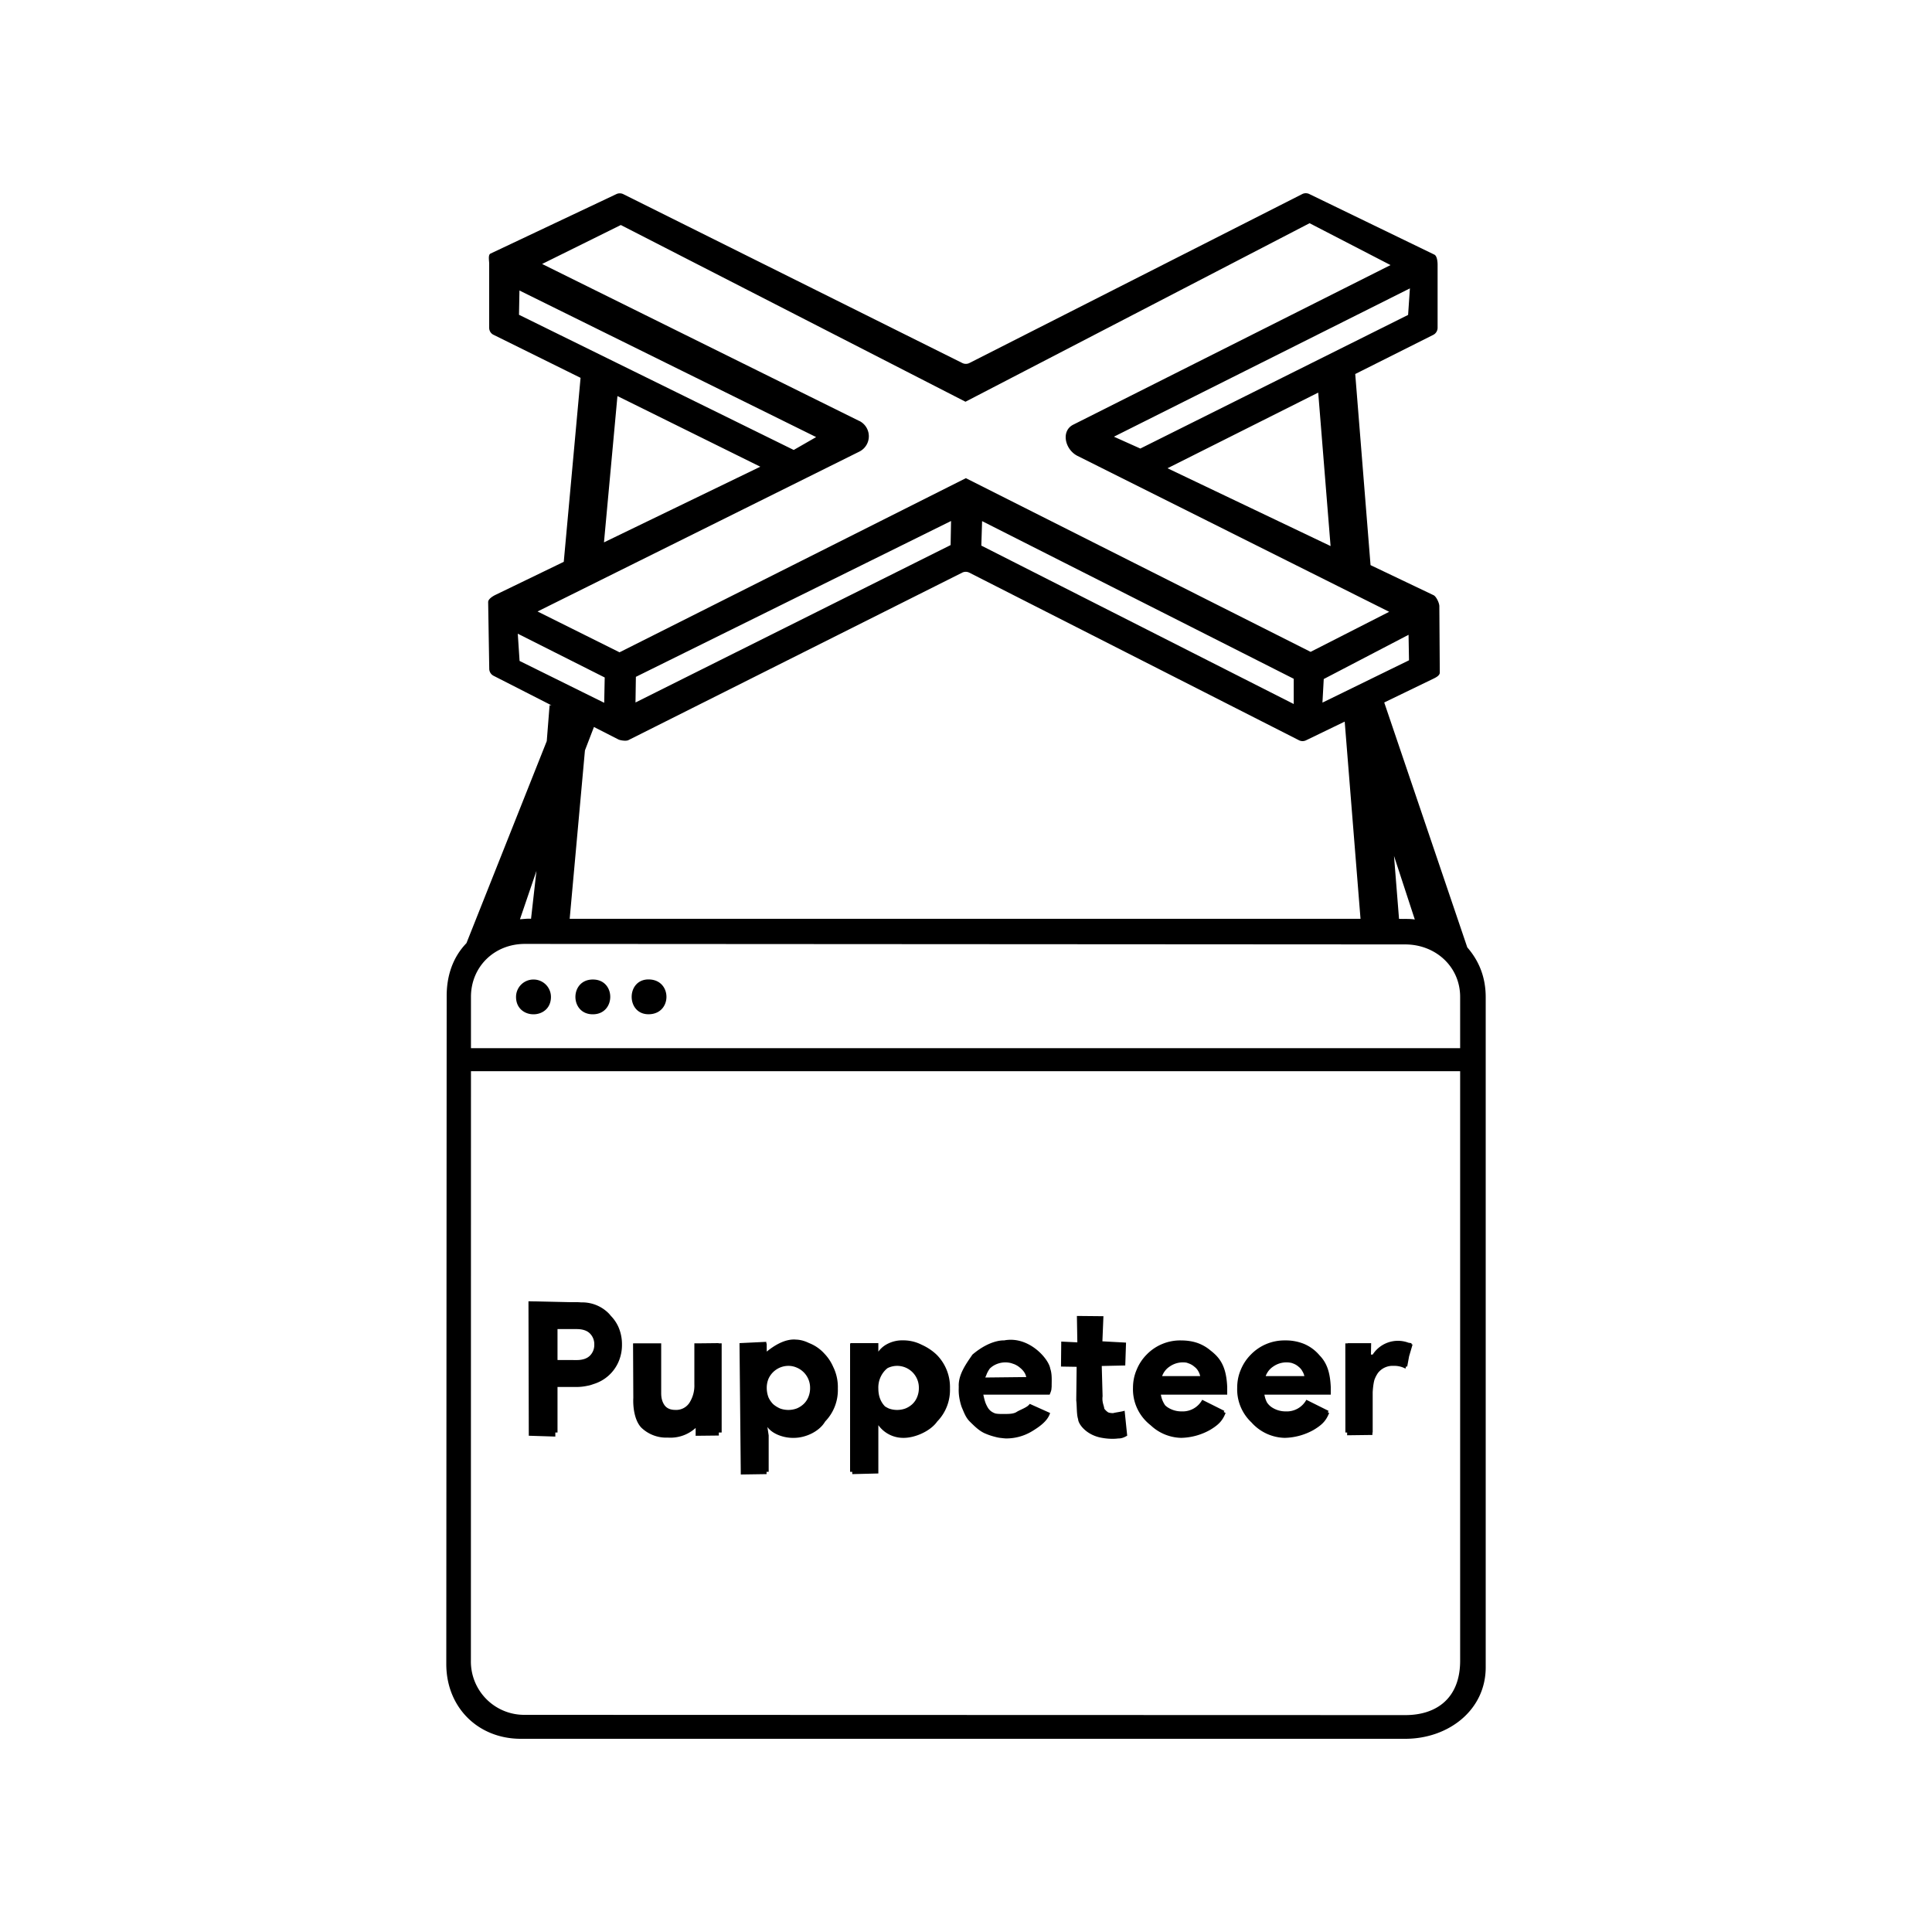 <svg xmlns="http://www.w3.org/2000/svg" width="100%" height="100%" viewBox="-3 -3 30 30"><path d="M17.89 17.86h.397v.174h.028a.466.466 0 01.619-.155l-.11.373a.364.364 0 00-.184-.043.288.288 0 00-.243.11.471.471 0 00-.082.29v.635h-.424zm-.26 1.048a.766.766 0 01-.27.28.741.741 0 01-.398.101.822.822 0 01-.3-.054.752.752 0 01-.237-.155.704.704 0 01-.214-.529c0-.1.018-.194.056-.282a.719.719 0 01.156-.235.725.725 0 01.529-.22.75.75 0 01.302.056.642.642 0 01.353.384.846.846 0 01.037.402h-1.02c.02.09.063.156.127.198a.387.387 0 00.214.062.345.345 0 00.32-.18zm-.376-.54a.227.227 0 00-.03-.074.21.21 0 00-.058-.07.264.264 0 00-.093-.054.325.325 0 00-.43.198zm-1.242.54a.766.766 0 01-.27.28.741.741 0 01-.397.101.822.822 0 01-.3-.054.752.752 0 01-.237-.155.704.704 0 01-.215-.529c0-.1.019-.194.057-.282a.719.719 0 01.155-.235.725.725 0 01.529-.22c.115 0 .215.018.302.056a.642.642 0 01.353.384.846.846 0 01.037.402h-1.02c.02.09.063.156.127.198a.387.387 0 00.215.062.345.345 0 00.32-.18zm-.376-.54a.227.227 0 00-.028-.074.21.21 0 00-.06-.07.264.264 0 00-.093-.054.325.325 0 00-.43.198zm-1.918-.144l-.243-.004.004-.388.25.012-.007-.41.412.004-.016.39.367.02-.012.355-.365.008.013.47c-.012.092.022.145.027.194.08.1.137.068.137.068.02-.008.162-.027.177-.038l.04.388c-.138.082-.377.036-.377.036-.253-.037-.383-.217-.384-.293-.025-.068-.018-.21-.029-.29zm-.412.717c-.037.126-.172.218-.283.285a.772.772 0 01-.406.11.944.944 0 01-.32-.077c-.09-.038-.165-.113-.233-.18-.068-.065-.093-.142-.131-.23a.822.822 0 01-.045-.31c-.015-.194.126-.378.212-.505.28-.238.49-.22.49-.22.387-.075.696.288.718.437.03.086.022.18.022.28-.005.054 0 .05-.031.125h-1.037c.02.09.063.192.104.24.048.06.128.06.207.06.079 0 .163.002.214-.032.053-.034.172-.072.203-.125zm-.37-.558a.41.41 0 00-.04-.097c-.014-.026-.05-.046-.076-.066-.024-.023-.071-.037-.109-.05a.31.31 0 00-.121-.023.274.274 0 00-.168.053c-.057.037-.097.12-.123.19zm-2.34-.372h.028a.388.388 0 01.147-.138.498.498 0 01.254-.06.623.623 0 01.467.207.696.696 0 01.147.232c.036.09.053.19.053.3a.8.8 0 01-.053.3.729.729 0 01-.147.234.647.647 0 01-.467.203.518.518 0 01-.254-.056.409.409 0 01-.147-.142h-.028l.028.198v.565H10.2V17.86h.396zm.336.198a.34.34 0 00-.31.201.37.37 0 00-.026.141c0 .053.008.101.025.145a.362.362 0 00.074.107c.032.028.068.05.107.068a.378.378 0 00.257 0 .348.348 0 00.108-.068.304.304 0 00.073-.107.358.358 0 00.028-.145.338.338 0 00-.336-.342zm-2.026-.198h.03a.388.388 0 01.146-.138.498.498 0 01.254-.06.623.623 0 01.466.207.696.696 0 01.147.232c.036.09.054.19.054.3a.8.8 0 01-.054.3.729.729 0 01-.147.234.647.647 0 01-.466.203.518.518 0 01-.254-.056.409.409 0 01-.147-.142h-.029l.03.198v.565H8.51V17.86h.395zm.337.198a.34.34 0 00-.31.201.37.37 0 00-.027.141c0 .053.01.101.026.145a.362.362 0 00.073.107c.032.028.068.05.108.068a.378.378 0 00.257 0 .348.348 0 00.107-.068.303.303 0 00.074-.107.358.358 0 00.028-.145.338.338 0 00-.21-.316.32.32 0 00-.126-.026zm-1.433.86h-.028a.47.47 0 01-.424.22c-.174 0-.303-.055-.387-.167a.703.703 0 01-.128-.438v-.825h.424v.777c0 .076.018.138.054.187.036.047.091.07.167.07a.245.245 0 00.217-.11.497.497 0 00.077-.288v-.636h.424v1.385H7.81zm-2.594.175V17.22h.724a.82.82 0 01.285.048.677.677 0 01.23.136.589.589 0 01.15.206.67.67 0 01.053.27.657.657 0 01-.054.267.617.617 0 01-.379.342.818.818 0 01-.285.048h-.283v.707zm.738-1.125c.092 0 .16-.023.206-.068a.234.234 0 00.068-.172.234.234 0 00-.068-.173c-.045-.045-.114-.068-.206-.068h-.297v.48zM18.04 2.758l-.594.05.236 2.932.626.363zm-12.016.01L5.728 6.01l.624-.3.266-2.89zm-.49 5.183l-.044.557-1.247 3.137c-.216.224-.308.514-.307.825L3.93 22.84c0 .669.49 1.16 1.158 1.16H18.82c.67 0 1.25-.444 1.25-1.11V12.485c0-.306-.1-.56-.286-.774L18.44 7.748l-.006-.068-.575.257.267 3.33H5.846l.237-2.615.226-.588L6.143 8l.002-.03zm13.112 2.34l.323.987c-.088-.014-.158-.006-.245-.01zm-13.316.232l-.084.744c-.058-.005-.12.005-.172.007zm-.18 1.134l13.67.008c.47 0 .853.344.853.815v.796H4.313v-.796c0-.47.364-.823.837-.823zm.135.553a.27.27 0 00-.272.27c0 .36.542.36.542 0a.27.27 0 00-.27-.27zm.92 0c-.36 0-.36.54 0 .54s.362-.54.002-.54zm.896 0c-.39-.034-.39.572 0 .538.33-.028.33-.51 0-.538zm-2.788 1.424h15.36v9.153c0 .595-.38.846-.853.845l-13.668-.004a.828.828 0 01-.84-.841zm1.883 4.42c.07-.117.07-.11.068-.186-.008-.073-.004-.076-.053-.135-.054-.054-.123-.138-.2-.134h-.387l-.02.55h.407c.122-.002.16-.084.185-.094zm-.185-.83a.58.58 0 01.442.171c.11.117.164.273.164.465a.65.65 0 01-.16.462c-.117.12-.263.21-.43.203l-.4.008-.004.774-.412-.013-.005-2.088zm1.793 1.26l-.012-.624.366-.004.004 1.435-.36.004v-.122a.582.582 0 01-.432.15.557.557 0 01-.413-.156c-.103-.11-.13-.31-.123-.46l-.004-.847h.372l-.008.77a.328.328 0 00.075.23.25.25 0 00.198.09c.225 0 .336-.156.336-.468zm1.805.077a.36.36 0 00-.11-.272c-.07-.073-.115-.118-.218-.115-.1 0-.186.018-.266.094a.388.388 0 00-.116.293c0 .12.038.217.117.29.07.073.168.114.27.114.102.003.166-.053.238-.126.087-.094.06-.21.085-.278zm-.262-.76c.176 0 .333.11.466.245a.71.71 0 01.197.515.7.7 0 01-.197.512c-.093.16-.31.255-.486.254-.16.005-.36-.066-.428-.197l.004.76-.4.006-.02-2.04.416-.02v.157c.126-.103.285-.2.448-.193zm2.002.764c-.014-.16-.044-.203-.117-.283-.072-.074-.117-.087-.22-.085-.1 0-.178-.005-.257.07a.388.388 0 00-.116.294c0 .12.038.217.116.29.07.073.168.114.27.114.102.003.154-.065.226-.137.073-.08.086-.175.098-.263zm-.318-.75c.177 0 .389.096.522.23a.712.712 0 01.198.516.7.7 0 01-.198.512c-.105.15-.344.255-.522.254a.475.475 0 01-.392-.197v.75l-.405.01-.023-2.034h.428v.137c.126-.103.23-.183.392-.177zm1.268.576l.637-.008c-.017-.074-.063-.12-.124-.166a.357.357 0 00-.406.003c-.085.068-.054.056-.107.17zm.313-.575c.179-.003.425.078.552.203.133.13.157.308.166.512l-.031.125h-1.03c.02.095.044.186.104.244.059.056.153.07.234.07a.5.5 0 00.383-.17l.316.141c-.046.14-.187.223-.304.296a.757.757 0 01-.408.094c-.184.003-.378-.116-.507-.247a.718.718 0 01-.2-.523c0-.21.094-.382.23-.518.13-.132.31-.232.495-.227zm1.673 1.127c.08-.003.11.002.178-.038l.04.388c-.107.063-.135.038-.26.042a.633.633 0 01-.416-.155c-.094-.09-.097-.26-.097-.443l-.012-.513-.243-.004.004-.388.25.012-.007-.41.412.004-.016.39.367.02-.012.355-.365.008.003.507c.002.155.042.225.175.225zm.75-.54h.654a.32.32 0 00-.12-.186.357.357 0 00-.407.003.3.3 0 00-.127.184zm.338-.587c.185 0 .368.092.5.22.133.13.173.295.183.5v.12h-1.03a.4.4 0 00.12.228.31.31 0 00.218.086c.155 0 .297-.06.367-.18l.3.15c-.05.13-.12.19-.238.262a.958.958 0 01-.452.125.712.712 0 01-.502-.224.77.77 0 01-.208-.542c0-.21.106-.382.24-.518.132-.132.316-.232.5-.227zm1.27.587h.654a.32.32 0 00-.12-.186.357.357 0 00-.407.003.3.3 0 00-.127.184zm.337-.587a.74.74 0 01.5.22c.134.13.174.295.184.5v.12h-1.03a.4.4 0 00.12.228.31.31 0 00.217.086c.154 0 .297-.06.368-.18l.3.15c-.05.13-.12.19-.238.262a.957.957 0 01-.454.125.713.713 0 01-.5-.224.77.77 0 01-.208-.542c0-.21.106-.382.24-.518.13-.132.315-.232.5-.227zm1.938.04l-.067.364-.18-.023c-.322 0-.36.207-.36.595v.49l-.393.005.008-1.43h.365l-.004.22c.145-.17.215-.286.63-.22zM17.535 7.91l.02-.366 1.317-.687.007.396zM5.04 6.84l1.35.68-.008.393-1.314-.65zm7.21-1.748l4.839 2.448v.392l-4.851-2.46zM6.874 7.51l4.894-2.42-.007.374-4.893 2.444zm3.467-3.974L5.418 1.099 6.64.494l5.352 2.744L17.335.466l1.257.65-4.926 2.478c-.196.098-.13.388.067.486l4.838 2.42-1.22.622-5.353-2.697L6.62 7.129l-1.273-.634 4.998-2.483a.266.266 0 00-.004-.477zM5.059 1.888l.007-.377 4.607 2.276-.348.2zm9.648 2.077l-.41-.184 4.596-2.303-.028.412zm.422.306l4.124-2.07a.124.124 0 00.07-.11v-.98c0-.046-.008-.136-.05-.157l-1.94-.94a.124.124 0 00-.113 0l-5.167 2.623a.123.123 0 01-.11 0L6.679.015a.124.124 0 00-.11 0L4.616.938c-.04.02-.02.11-.02.157v.995c0 .047.026.09.07.11l4.14 2.047L4.69 6.239c-.04.02-.108.062-.11.108l.017 1.034a.123.123 0 00.068.113l1.933.986c.034.018.122.03.157.014l5.186-2.602a.124.124 0 01.11 0l5.12 2.603a.124.124 0 00.11 0l1.972-.954c.042-.02.103-.05.104-.096l-.007-1.033c0-.047-.047-.15-.09-.17z"/></svg>